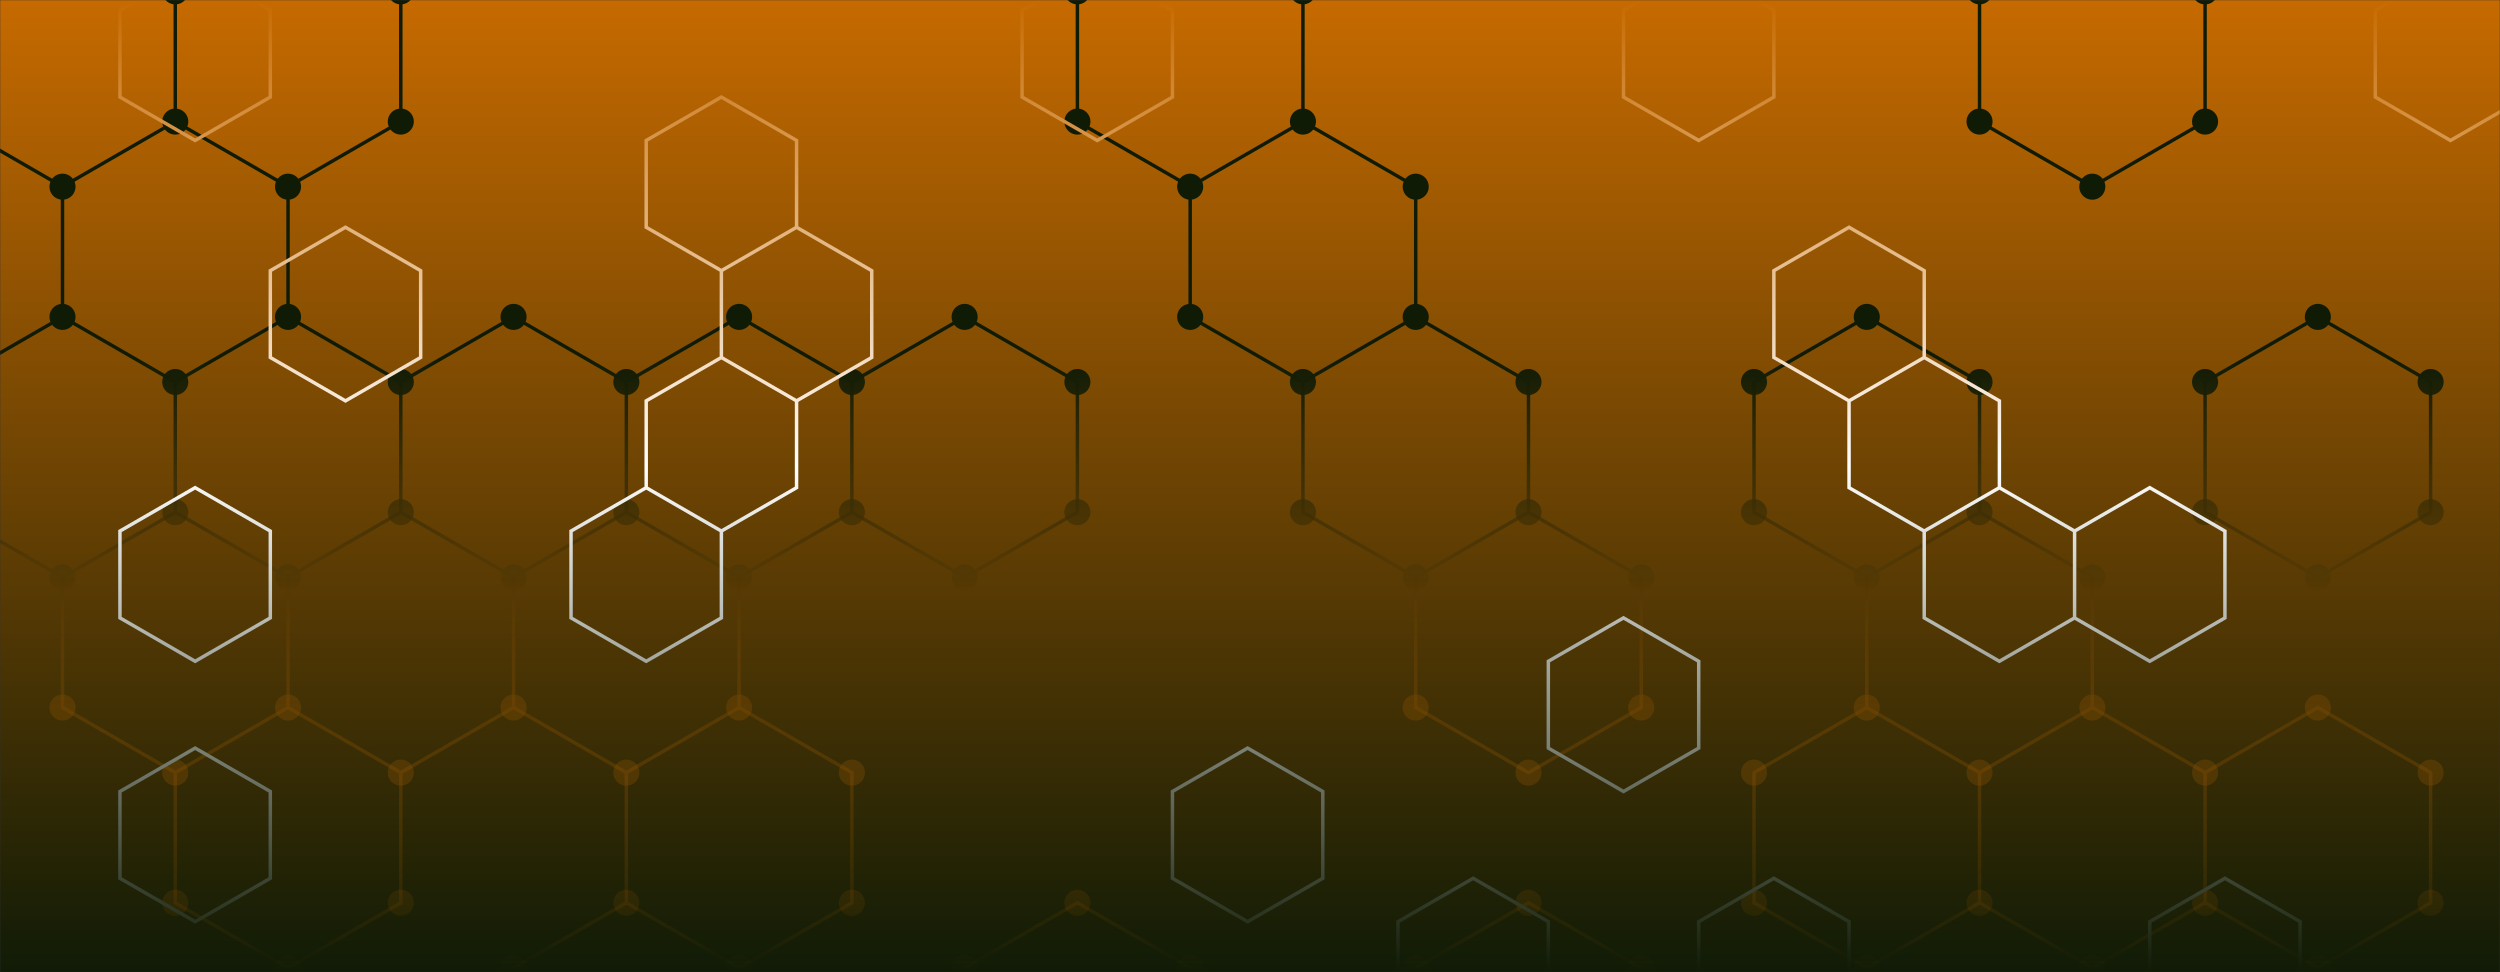 <svg xmlns="http://www.w3.org/2000/svg" version="1.1" xmlns:xlink="http://www.w3.org/1999/xlink" xmlns:svgjs="http://svgjs.dev/svgjs" width="1440" height="560" preserveAspectRatio="none" viewBox="0 0 1440 560"><rect x="0" y="0" width="1440" height="560" fill="#333333" stroke="none"/><g mask="url(&quot;#SvgjsMask3536&quot;)" fill="none"><rect width="1440" height="560" x="0" y="0" fill="url(&quot;#SvgjsLinearGradient3537&quot;)"></rect><path d="M36 -42.47L100.95 -4.97L100.95 70.03L36 107.53L-28.95 70.03L-28.95 -4.97zM100.95 70.03L165.91 107.53L165.91 182.53L100.95 220.03L36 182.53L36 107.53zM36 182.53L100.95 220.03L100.95 295.03L36 332.53L-28.95 295.03L-28.95 220.03zM100.95 295.03L165.91 332.53L165.91 407.53L100.95 445.03L36 407.53L36 332.53zM165.91 -42.47L230.86 -4.97L230.86 70.03L165.91 107.53L100.95 70.03L100.95 -4.97zM165.91 182.53L230.86 220.03L230.86 295.03L165.91 332.53L100.95 295.03L100.95 220.03zM230.86 295.03L295.81 332.53L295.81 407.53L230.86 445.03L165.91 407.53L165.91 332.53zM165.91 407.53L230.86 445.03L230.86 520.03L165.91 557.53L100.95 520.03L100.95 445.03zM295.81 182.53L360.77 220.03L360.77 295.03L295.81 332.53L230.86 295.03L230.86 220.03zM360.77 295.03L425.72 332.53L425.72 407.53L360.77 445.03L295.81 407.53L295.81 332.53zM360.77 520.03L425.72 557.53L425.72 632.53L360.77 670.03L295.81 632.53L295.81 557.53zM425.72 182.53L490.68 220.03L490.68 295.03L425.72 332.53L360.77 295.03L360.77 220.03zM425.72 407.53L490.68 445.03L490.68 520.03L425.72 557.53L360.77 520.03L360.77 445.03zM555.63 182.53L620.58 220.03L620.58 295.03L555.63 332.53L490.68 295.03L490.68 220.03zM620.58 520.03L685.54 557.53L685.54 632.53L620.58 670.03L555.63 632.53L555.63 557.53zM685.54 -42.47L750.49 -4.97L750.49 70.03L685.54 107.53L620.58 70.03L620.58 -4.97zM750.49 70.03L815.45 107.53L815.45 182.53L750.49 220.03L685.54 182.53L685.54 107.53zM815.44 182.53L880.4 220.03L880.4 295.03L815.44 332.53L750.49 295.03L750.49 220.03zM880.4 295.03L945.35 332.53L945.35 407.53L880.4 445.03L815.44 407.53L815.44 332.53zM880.4 520.03L945.35 557.53L945.35 632.53L880.4 670.03L815.44 632.53L815.44 557.53zM1075.26 182.53L1140.21 220.03L1140.21 295.03L1075.26 332.53L1010.31 295.03L1010.31 220.03zM1140.21 295.03L1205.17 332.53L1205.17 407.53L1140.21 445.03L1075.26 407.53L1075.26 332.53zM1075.26 407.53L1140.21 445.03L1140.21 520.03L1075.26 557.53L1010.31 520.03L1010.31 445.03zM1205.17 -42.47L1270.12 -4.97L1270.12 70.03L1205.17 107.53L1140.21 70.03L1140.21 -4.97zM1205.17 407.53L1270.12 445.03L1270.12 520.03L1205.17 557.53L1140.21 520.03L1140.21 445.03zM1335.08 182.53L1400.03 220.03L1400.03 295.03L1335.08 332.53L1270.12 295.03L1270.12 220.03zM1335.08 407.53L1400.03 445.03L1400.03 520.03L1335.08 557.53L1270.12 520.03L1270.12 445.03zM1529.94 70.03L1594.89 107.53L1594.89 182.53L1529.94 220.03L1464.98 182.53L1464.98 107.53zM1529.94 295.03L1594.89 332.53L1594.89 407.53L1529.94 445.03L1464.98 407.53L1464.98 332.53z" stroke="url(&quot;#SvgjsLinearGradient3538&quot;)" stroke-width="2"></path><path d="M28.5 -42.47 a7.5 7.5 0 1 0 15 0 a7.5 7.5 0 1 0 -15 0zM93.45 -4.97 a7.5 7.5 0 1 0 15 0 a7.5 7.5 0 1 0 -15 0zM93.45 70.03 a7.5 7.5 0 1 0 15 0 a7.5 7.5 0 1 0 -15 0zM28.5 107.53 a7.5 7.5 0 1 0 15 0 a7.5 7.5 0 1 0 -15 0zM-36.45 70.03 a7.5 7.5 0 1 0 15 0 a7.5 7.5 0 1 0 -15 0zM-36.45 -4.97 a7.5 7.5 0 1 0 15 0 a7.5 7.5 0 1 0 -15 0zM158.41 107.53 a7.5 7.5 0 1 0 15 0 a7.5 7.5 0 1 0 -15 0zM158.41 182.53 a7.5 7.5 0 1 0 15 0 a7.5 7.5 0 1 0 -15 0zM93.45 220.03 a7.5 7.5 0 1 0 15 0 a7.5 7.5 0 1 0 -15 0zM28.5 182.53 a7.5 7.5 0 1 0 15 0 a7.5 7.5 0 1 0 -15 0zM93.45 295.03 a7.5 7.5 0 1 0 15 0 a7.5 7.5 0 1 0 -15 0zM28.5 332.53 a7.5 7.5 0 1 0 15 0 a7.5 7.5 0 1 0 -15 0zM-36.45 295.03 a7.5 7.5 0 1 0 15 0 a7.5 7.5 0 1 0 -15 0zM-36.45 220.03 a7.5 7.5 0 1 0 15 0 a7.5 7.5 0 1 0 -15 0zM158.41 332.53 a7.5 7.5 0 1 0 15 0 a7.5 7.5 0 1 0 -15 0zM158.41 407.53 a7.5 7.5 0 1 0 15 0 a7.5 7.5 0 1 0 -15 0zM93.45 445.03 a7.5 7.5 0 1 0 15 0 a7.5 7.5 0 1 0 -15 0zM28.5 407.53 a7.5 7.5 0 1 0 15 0 a7.5 7.5 0 1 0 -15 0zM158.41 -42.47 a7.5 7.5 0 1 0 15 0 a7.5 7.5 0 1 0 -15 0zM223.36 -4.97 a7.5 7.5 0 1 0 15 0 a7.5 7.5 0 1 0 -15 0zM223.36 70.03 a7.5 7.5 0 1 0 15 0 a7.5 7.5 0 1 0 -15 0zM223.36 220.03 a7.5 7.5 0 1 0 15 0 a7.5 7.5 0 1 0 -15 0zM223.36 295.03 a7.5 7.5 0 1 0 15 0 a7.5 7.5 0 1 0 -15 0zM288.31 332.53 a7.5 7.5 0 1 0 15 0 a7.5 7.5 0 1 0 -15 0zM288.31 407.53 a7.5 7.5 0 1 0 15 0 a7.5 7.5 0 1 0 -15 0zM223.36 445.03 a7.5 7.5 0 1 0 15 0 a7.5 7.5 0 1 0 -15 0zM223.36 520.03 a7.5 7.5 0 1 0 15 0 a7.5 7.5 0 1 0 -15 0zM158.41 557.53 a7.5 7.5 0 1 0 15 0 a7.5 7.5 0 1 0 -15 0zM93.45 520.03 a7.5 7.5 0 1 0 15 0 a7.5 7.5 0 1 0 -15 0zM288.31 182.53 a7.5 7.5 0 1 0 15 0 a7.5 7.5 0 1 0 -15 0zM353.27 220.03 a7.5 7.5 0 1 0 15 0 a7.5 7.5 0 1 0 -15 0zM353.27 295.03 a7.5 7.5 0 1 0 15 0 a7.5 7.5 0 1 0 -15 0zM418.22 332.53 a7.5 7.5 0 1 0 15 0 a7.5 7.5 0 1 0 -15 0zM418.22 407.53 a7.5 7.5 0 1 0 15 0 a7.5 7.5 0 1 0 -15 0zM353.27 445.03 a7.5 7.5 0 1 0 15 0 a7.5 7.5 0 1 0 -15 0zM353.27 520.03 a7.5 7.5 0 1 0 15 0 a7.5 7.5 0 1 0 -15 0zM418.22 557.53 a7.5 7.5 0 1 0 15 0 a7.5 7.5 0 1 0 -15 0zM418.22 632.53 a7.5 7.5 0 1 0 15 0 a7.5 7.5 0 1 0 -15 0zM353.27 670.03 a7.5 7.5 0 1 0 15 0 a7.5 7.5 0 1 0 -15 0zM288.31 632.53 a7.5 7.5 0 1 0 15 0 a7.5 7.5 0 1 0 -15 0zM288.31 557.53 a7.5 7.5 0 1 0 15 0 a7.5 7.5 0 1 0 -15 0zM418.22 182.53 a7.5 7.5 0 1 0 15 0 a7.5 7.5 0 1 0 -15 0zM483.18 220.03 a7.5 7.5 0 1 0 15 0 a7.5 7.5 0 1 0 -15 0zM483.18 295.03 a7.5 7.5 0 1 0 15 0 a7.5 7.5 0 1 0 -15 0zM483.18 445.03 a7.5 7.5 0 1 0 15 0 a7.5 7.5 0 1 0 -15 0zM483.18 520.03 a7.5 7.5 0 1 0 15 0 a7.5 7.5 0 1 0 -15 0zM548.13 182.53 a7.5 7.5 0 1 0 15 0 a7.5 7.5 0 1 0 -15 0zM613.08 220.03 a7.5 7.5 0 1 0 15 0 a7.5 7.5 0 1 0 -15 0zM613.08 295.03 a7.5 7.5 0 1 0 15 0 a7.5 7.5 0 1 0 -15 0zM548.13 332.53 a7.5 7.5 0 1 0 15 0 a7.5 7.5 0 1 0 -15 0zM613.08 520.03 a7.5 7.5 0 1 0 15 0 a7.5 7.5 0 1 0 -15 0zM678.04 557.53 a7.5 7.5 0 1 0 15 0 a7.5 7.5 0 1 0 -15 0zM678.04 632.53 a7.5 7.5 0 1 0 15 0 a7.5 7.5 0 1 0 -15 0zM613.08 670.03 a7.5 7.5 0 1 0 15 0 a7.5 7.5 0 1 0 -15 0zM548.13 632.53 a7.5 7.5 0 1 0 15 0 a7.5 7.5 0 1 0 -15 0zM548.13 557.53 a7.5 7.5 0 1 0 15 0 a7.5 7.5 0 1 0 -15 0zM678.04 -42.47 a7.5 7.5 0 1 0 15 0 a7.5 7.5 0 1 0 -15 0zM742.99 -4.97 a7.5 7.5 0 1 0 15 0 a7.5 7.5 0 1 0 -15 0zM742.99 70.03 a7.5 7.5 0 1 0 15 0 a7.5 7.5 0 1 0 -15 0zM678.04 107.53 a7.5 7.5 0 1 0 15 0 a7.5 7.5 0 1 0 -15 0zM613.08 70.03 a7.5 7.5 0 1 0 15 0 a7.5 7.5 0 1 0 -15 0zM613.08 -4.97 a7.5 7.5 0 1 0 15 0 a7.5 7.5 0 1 0 -15 0zM807.95 107.53 a7.5 7.5 0 1 0 15 0 a7.5 7.5 0 1 0 -15 0zM807.95 182.53 a7.5 7.5 0 1 0 15 0 a7.5 7.5 0 1 0 -15 0zM742.99 220.03 a7.5 7.5 0 1 0 15 0 a7.5 7.5 0 1 0 -15 0zM678.04 182.53 a7.5 7.5 0 1 0 15 0 a7.5 7.5 0 1 0 -15 0zM807.94 182.53 a7.5 7.5 0 1 0 15 0 a7.5 7.5 0 1 0 -15 0zM872.9 220.03 a7.5 7.5 0 1 0 15 0 a7.5 7.5 0 1 0 -15 0zM872.9 295.03 a7.5 7.5 0 1 0 15 0 a7.5 7.5 0 1 0 -15 0zM807.94 332.53 a7.5 7.5 0 1 0 15 0 a7.5 7.5 0 1 0 -15 0zM742.99 295.03 a7.5 7.5 0 1 0 15 0 a7.5 7.5 0 1 0 -15 0zM937.85 332.53 a7.5 7.5 0 1 0 15 0 a7.5 7.5 0 1 0 -15 0zM937.85 407.53 a7.5 7.5 0 1 0 15 0 a7.5 7.5 0 1 0 -15 0zM872.9 445.03 a7.5 7.5 0 1 0 15 0 a7.5 7.5 0 1 0 -15 0zM807.94 407.53 a7.5 7.5 0 1 0 15 0 a7.5 7.5 0 1 0 -15 0zM872.9 520.03 a7.5 7.5 0 1 0 15 0 a7.5 7.5 0 1 0 -15 0zM937.85 557.53 a7.5 7.5 0 1 0 15 0 a7.5 7.5 0 1 0 -15 0zM937.85 632.53 a7.5 7.5 0 1 0 15 0 a7.5 7.5 0 1 0 -15 0zM872.9 670.03 a7.5 7.5 0 1 0 15 0 a7.5 7.5 0 1 0 -15 0zM807.94 632.53 a7.5 7.5 0 1 0 15 0 a7.5 7.5 0 1 0 -15 0zM807.94 557.53 a7.5 7.5 0 1 0 15 0 a7.5 7.5 0 1 0 -15 0zM1067.76 182.53 a7.5 7.5 0 1 0 15 0 a7.5 7.5 0 1 0 -15 0zM1132.71 220.03 a7.5 7.5 0 1 0 15 0 a7.5 7.5 0 1 0 -15 0zM1132.71 295.03 a7.5 7.5 0 1 0 15 0 a7.5 7.5 0 1 0 -15 0zM1067.76 332.53 a7.5 7.5 0 1 0 15 0 a7.5 7.5 0 1 0 -15 0zM1002.81 295.03 a7.5 7.5 0 1 0 15 0 a7.5 7.5 0 1 0 -15 0zM1002.81 220.03 a7.5 7.5 0 1 0 15 0 a7.5 7.5 0 1 0 -15 0zM1197.67 332.53 a7.5 7.5 0 1 0 15 0 a7.5 7.5 0 1 0 -15 0zM1197.67 407.53 a7.5 7.5 0 1 0 15 0 a7.5 7.5 0 1 0 -15 0zM1132.71 445.03 a7.5 7.5 0 1 0 15 0 a7.5 7.5 0 1 0 -15 0zM1067.76 407.53 a7.5 7.5 0 1 0 15 0 a7.5 7.5 0 1 0 -15 0zM1132.71 520.03 a7.5 7.5 0 1 0 15 0 a7.5 7.5 0 1 0 -15 0zM1067.76 557.53 a7.5 7.5 0 1 0 15 0 a7.5 7.5 0 1 0 -15 0zM1002.81 520.03 a7.5 7.5 0 1 0 15 0 a7.5 7.5 0 1 0 -15 0zM1002.81 445.03 a7.5 7.5 0 1 0 15 0 a7.5 7.5 0 1 0 -15 0zM1197.67 -42.47 a7.5 7.5 0 1 0 15 0 a7.5 7.5 0 1 0 -15 0zM1262.62 -4.97 a7.5 7.5 0 1 0 15 0 a7.5 7.5 0 1 0 -15 0zM1262.62 70.03 a7.5 7.5 0 1 0 15 0 a7.5 7.5 0 1 0 -15 0zM1197.67 107.53 a7.5 7.5 0 1 0 15 0 a7.5 7.5 0 1 0 -15 0zM1132.71 70.03 a7.5 7.5 0 1 0 15 0 a7.5 7.5 0 1 0 -15 0zM1132.71 -4.97 a7.5 7.5 0 1 0 15 0 a7.5 7.5 0 1 0 -15 0zM1262.62 445.03 a7.5 7.5 0 1 0 15 0 a7.5 7.5 0 1 0 -15 0zM1262.62 520.03 a7.5 7.5 0 1 0 15 0 a7.5 7.5 0 1 0 -15 0zM1197.67 557.53 a7.5 7.5 0 1 0 15 0 a7.5 7.5 0 1 0 -15 0zM1327.58 182.53 a7.5 7.5 0 1 0 15 0 a7.5 7.5 0 1 0 -15 0zM1392.53 220.03 a7.5 7.5 0 1 0 15 0 a7.5 7.5 0 1 0 -15 0zM1392.53 295.03 a7.5 7.5 0 1 0 15 0 a7.5 7.5 0 1 0 -15 0zM1327.58 332.53 a7.5 7.5 0 1 0 15 0 a7.5 7.5 0 1 0 -15 0zM1262.62 295.03 a7.5 7.5 0 1 0 15 0 a7.5 7.5 0 1 0 -15 0zM1262.62 220.03 a7.5 7.5 0 1 0 15 0 a7.5 7.5 0 1 0 -15 0zM1327.58 407.53 a7.5 7.5 0 1 0 15 0 a7.5 7.5 0 1 0 -15 0zM1392.53 445.03 a7.5 7.5 0 1 0 15 0 a7.5 7.5 0 1 0 -15 0zM1392.53 520.03 a7.5 7.5 0 1 0 15 0 a7.5 7.5 0 1 0 -15 0zM1327.58 557.53 a7.5 7.5 0 1 0 15 0 a7.5 7.5 0 1 0 -15 0zM1522.44 70.03 a7.5 7.5 0 1 0 15 0 a7.5 7.5 0 1 0 -15 0zM1587.39 107.53 a7.5 7.5 0 1 0 15 0 a7.5 7.5 0 1 0 -15 0zM1587.39 182.53 a7.5 7.5 0 1 0 15 0 a7.5 7.5 0 1 0 -15 0zM1522.44 220.03 a7.5 7.5 0 1 0 15 0 a7.5 7.5 0 1 0 -15 0zM1457.48 182.53 a7.5 7.5 0 1 0 15 0 a7.5 7.5 0 1 0 -15 0zM1457.48 107.53 a7.5 7.5 0 1 0 15 0 a7.5 7.5 0 1 0 -15 0zM1522.44 295.03 a7.5 7.5 0 1 0 15 0 a7.5 7.5 0 1 0 -15 0zM1587.39 332.53 a7.5 7.5 0 1 0 15 0 a7.5 7.5 0 1 0 -15 0zM1587.39 407.53 a7.5 7.5 0 1 0 15 0 a7.5 7.5 0 1 0 -15 0zM1522.44 445.03 a7.5 7.5 0 1 0 15 0 a7.5 7.5 0 1 0 -15 0zM1457.48 407.53 a7.5 7.5 0 1 0 15 0 a7.5 7.5 0 1 0 -15 0zM1457.48 332.53 a7.5 7.5 0 1 0 15 0 a7.5 7.5 0 1 0 -15 0z" fill="url(&quot;#SvgjsLinearGradient3538&quot;)"></path><path d="M112.4 -19.1L155.7 5.9L155.7 55.9L112.4 80.9L69.09 55.9L69.09 5.9zM112.4 280.9L155.7 305.9L155.7 355.9L112.4 380.9L69.09 355.9L69.09 305.9zM112.4 430.9L155.7 455.9L155.7 505.9L112.4 530.9L69.09 505.9L69.09 455.9zM199 130.9L242.3 155.9L242.3 205.9L199 230.9L155.7 205.9L155.7 155.9zM415.51 55.9L458.82 80.9L458.82 130.9L415.51 155.9L372.21 130.9L372.21 80.9zM415.51 205.9L458.82 230.9L458.82 280.9L415.51 305.9L372.21 280.9L372.21 230.9zM372.21 280.9L415.51 305.9L415.51 355.9L372.21 380.9L328.91 355.9L328.91 305.9zM458.82 130.9L502.12 155.9L502.12 205.9L458.82 230.9L415.51 205.9L415.51 155.9zM632.02 -19.1L675.33 5.9L675.33 55.9L632.02 80.9L588.72 55.9L588.72 5.9zM718.63 430.9L761.93 455.9L761.93 505.9L718.63 530.9L675.33 505.9L675.33 455.9zM848.54 505.9L891.84 530.9L891.84 580.9L848.54 605.9L805.24 580.9L805.24 530.9zM935.14 355.9L978.45 380.9L978.45 430.9L935.14 455.9L891.84 430.9L891.84 380.9zM978.45 -19.1L1021.75 5.9L1021.75 55.9L978.45 80.9L935.14 55.9L935.14 5.9zM1021.75 505.9L1065.05 530.9L1065.05 580.9L1021.75 605.9L978.45 580.9L978.45 530.9zM1065.05 130.9L1108.35 155.9L1108.35 205.9L1065.05 230.9L1021.75 205.9L1021.75 155.9zM1108.35 205.9L1151.65 230.9L1151.65 280.9L1108.35 305.9L1065.05 280.9L1065.05 230.9zM1151.65 280.9L1194.96 305.9L1194.96 355.9L1151.65 380.9L1108.35 355.9L1108.35 305.9zM1238.26 280.9L1281.56 305.9L1281.56 355.9L1238.26 380.9L1194.96 355.9L1194.96 305.9zM1281.56 505.9L1324.87 530.9L1324.87 580.9L1281.56 605.9L1238.26 580.9L1238.26 530.9zM1411.47 -19.1L1454.77 5.9L1454.77 55.9L1411.47 80.9L1368.17 55.9L1368.17 5.9z" stroke="url(&quot;#SvgjsLinearGradient3539&quot;)" stroke-width="2"></path></g><defs><mask id="SvgjsMask3536"><rect width="1440" height="560" fill="#ffffff"></rect></mask><linearGradient x1="50%" y1="0%" x2="50%" y2="100%" gradientUnits="userSpaceOnUse" id="SvgjsLinearGradient3537"><stop stop-color="rgba(198, 106, 0, 1)" offset="0"></stop><stop stop-color="rgba(16, 27, 6, 1)" offset="1"></stop></linearGradient><linearGradient x1="720" y1="0" x2="720" y2="560" gradientUnits="userSpaceOnUse" id="SvgjsLinearGradient3538"><stop stop-color="rgba(16, 27, 6, 1)" offset="0.37"></stop><stop stop-color="rgba(198, 106, 0, 0)" offset="1"></stop></linearGradient><linearGradient x1="720" y1="0" x2="720" y2="560" gradientUnits="userSpaceOnUse" id="SvgjsLinearGradient3539"><stop stop-color="rgba(198, 106, 0, 1)" offset="0"></stop><stop stop-color="rgba(255, 255, 255, 1)" offset="0.48"></stop><stop stop-color="rgba(16, 27, 6, 1)" offset="1"></stop></linearGradient></defs></svg>